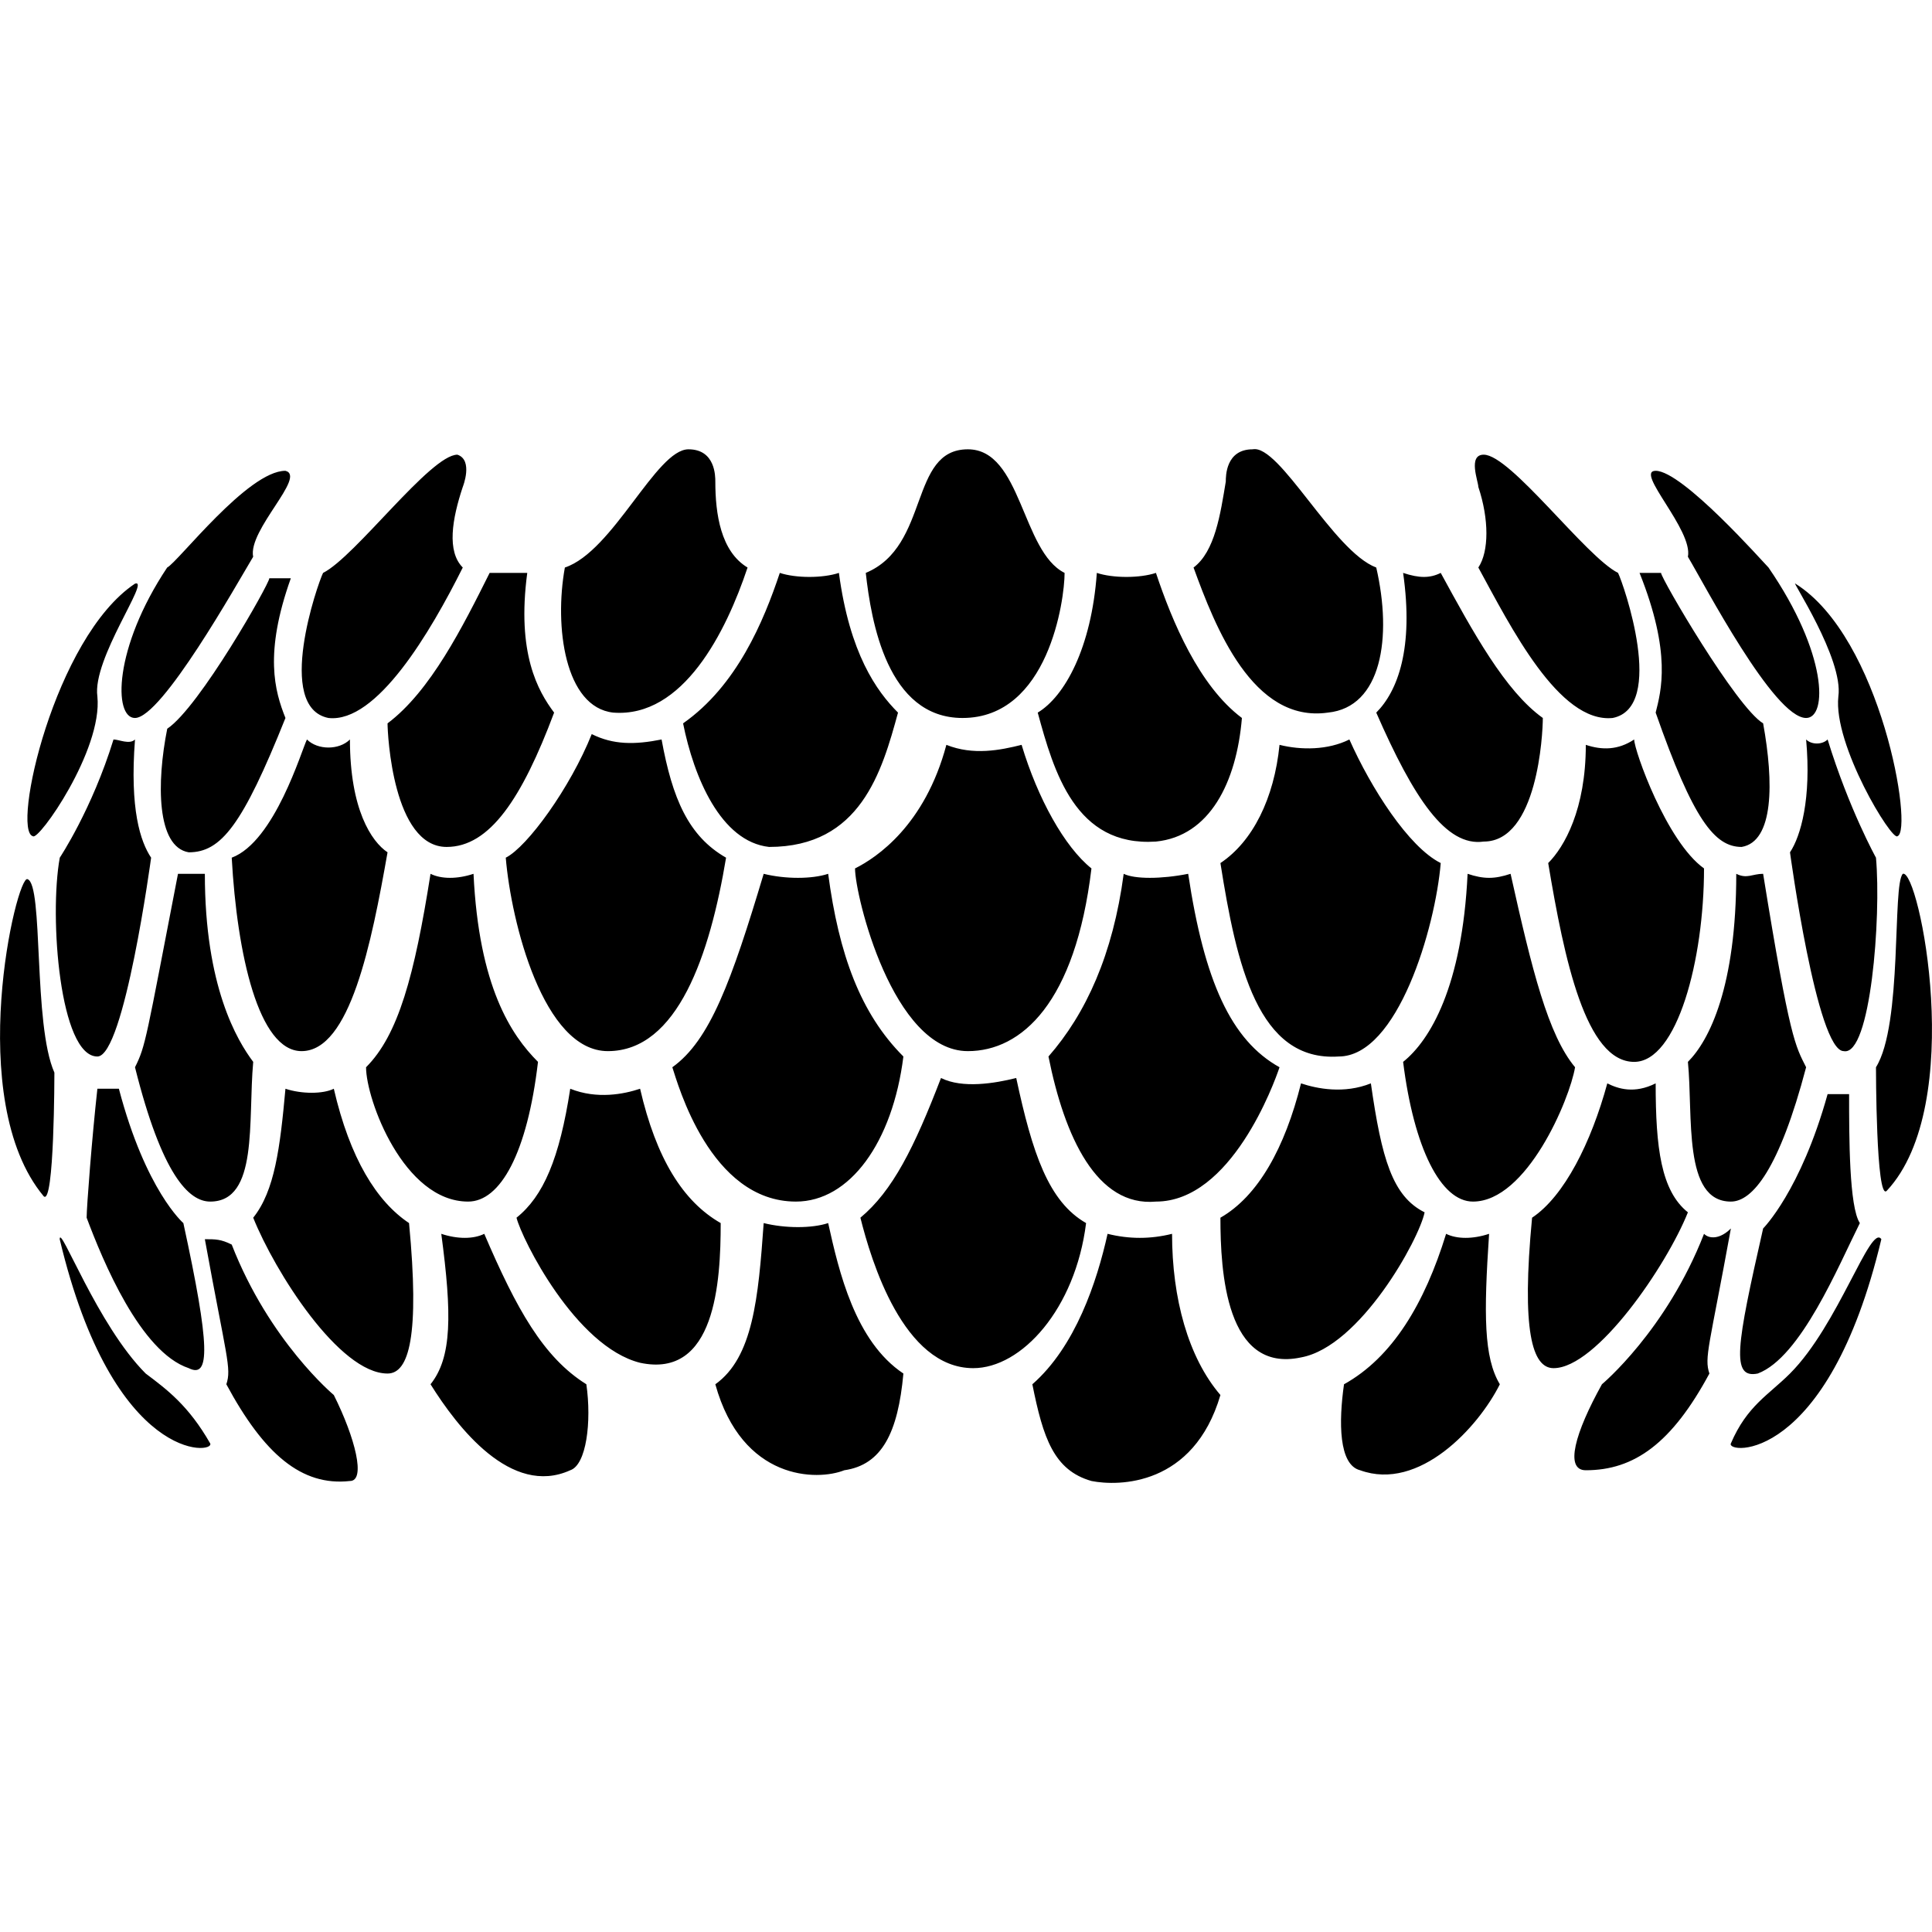 <svg version="1.1" xmlns="http://www.w3.org/2000/svg" viewBox="0 0 32 32">
<title>srn</title>
<path d="M15.675 12.337c0.445 0.178 0.89 0.089 1.246 0 0.267 0.89 0.712 1.691 1.157 2.047-0.267 2.225-1.157 3.026-2.047 3.026-1.246 0-1.869-2.581-1.869-3.026 0.356-0.178 1.157-0.712 1.513-2.047zM14.251 20.169c0.178 0.712 0.712 2.492 1.869 2.492 0.801 0 1.691-0.979 1.869-2.403-0.623-0.356-0.89-1.157-1.157-2.403-0.356 0.089-0.89 0.178-1.246 0-0.445 1.157-0.801 1.869-1.335 2.314zM7.131 22.928c0.445 0.712 1.335 1.869 2.314 1.424 0.267-0.089 0.356-0.801 0.267-1.424-0.712-0.445-1.157-1.246-1.691-2.492-0.178 0.089-0.445 0.089-0.712 0 0.178 1.335 0.178 2.047-0.178 2.492zM3.393 20.525c0.356 1.958 0.445 2.136 0.356 2.403 0.623 1.157 1.246 1.691 2.047 1.602 0.267 0 0.089-0.712-0.267-1.424 0 0-1.068-0.89-1.691-2.492-0.178-0.089-0.267-0.089-0.445-0.089zM0.989 20.525c0.89 3.738 2.581 3.56 2.492 3.382-0.356-0.623-0.712-0.89-1.068-1.157-0.801-0.801-1.424-2.492-1.424-2.225zM11.848 22.928c0.445 1.602 1.691 1.602 2.136 1.424 0.623-0.089 0.89-0.623 0.979-1.602-0.801-0.534-1.068-1.691-1.246-2.492-0.267 0.089-0.712 0.089-1.068 0-0.089 1.246-0.178 2.225-0.801 2.67zM4.194 20.169c0.356 0.89 1.424 2.581 2.225 2.581 0.356 0 0.534-0.623 0.356-2.492-0.534-0.356-0.979-1.068-1.246-2.225-0.178 0.089-0.534 0.089-0.801 0-0.089 0.979-0.178 1.691-0.534 2.136zM1.435 20.169c0.267 0.712 0.89 2.225 1.691 2.492 0.356 0.178 0.356-0.356-0.089-2.403 0 0-0.623-0.534-1.068-2.225h-0.356c-0.089 0.801-0.178 1.958-0.178 2.136zM8.555 20.169c0.089 0.356 0.979 2.136 2.047 2.403 1.246 0.267 1.335-1.335 1.335-2.314-0.623-0.356-1.068-1.068-1.335-2.225-0.267 0.089-0.712 0.178-1.157 0-0.178 1.157-0.445 1.78-0.89 2.136zM7.754 19.902c0.534 0 0.979-0.801 1.157-2.314-0.445-0.445-0.979-1.246-1.068-3.115-0.267 0.089-0.534 0.089-0.712 0-0.267 1.691-0.534 2.67-1.068 3.204 0 0.534 0.623 2.225 1.691 2.225zM2.236 17.677c0.445 1.78 0.89 2.225 1.246 2.225 0.801 0 0.623-1.335 0.712-2.314-0.267-0.356-0.801-1.246-0.801-3.115h-0.445c-0.534 2.759-0.534 2.848-0.712 3.204zM0.456 14.562c-0.178-0.089-1.068 3.649 0.267 5.251 0.178 0.178 0.178-2.047 0.178-2.047-0.356-0.801-0.178-3.115-0.445-3.204zM11.136 17.677c0.089 0.267 0.623 2.225 2.047 2.225 0.89 0 1.602-0.979 1.78-2.403-0.712-0.712-1.068-1.691-1.246-3.026-0.267 0.089-0.712 0.089-1.068 0-0.534 1.78-0.89 2.759-1.513 3.204zM3.838 14.206c0.089 1.602 0.445 3.204 1.157 3.204 0.801 0 1.157-1.78 1.424-3.293-0.267-0.178-0.623-0.712-0.623-1.869-0.178 0.178-0.534 0.178-0.712 0-0.089 0.178-0.534 1.691-1.246 1.958zM1.613 17.499c0.445 0 0.89-3.293 0.89-3.293-0.178-0.267-0.356-0.801-0.267-1.958-0.089 0.089-0.267 0-0.356 0-0.356 1.157-0.89 1.958-0.89 1.958-0.178 0.979 0 3.293 0.623 3.293zM8.377 14.206c0.089 1.068 0.623 3.204 1.691 3.204 1.157 0 1.691-1.602 1.958-3.204-0.623-0.356-0.89-0.979-1.068-1.958-0.445 0.089-0.801 0.089-1.157-0.089-0.356 0.89-1.068 1.869-1.424 2.047zM9.178 11.803c-0.267-0.356-0.623-0.979-0.445-2.314h-0.623c-0.445 0.89-0.979 1.958-1.691 2.492 0 0.178 0.089 2.047 0.979 2.047 0.712 0 1.246-0.801 1.78-2.225zM4.817 9.578h-0.356c0 0.089-1.157 2.136-1.691 2.492-0.178 0.89-0.178 1.958 0.356 2.047 0.534 0 0.89-0.445 1.602-2.225-0.178-0.445-0.356-1.068 0.089-2.314zM2.236 9.667c-1.335 0.89-2.047 4.094-1.691 4.183 0.089 0.089 1.157-1.424 1.068-2.314-0.089-0.623 0.89-1.958 0.623-1.869zM14.874 11.803c-0.356-0.356-0.801-0.979-0.979-2.314-0.267 0.089-0.712 0.089-0.979 0-0.267 0.801-0.712 1.869-1.602 2.492 0.178 0.89 0.623 1.958 1.424 2.047 1.513 0 1.869-1.246 2.136-2.225zM2.769 9.4c-0.89 1.335-0.89 2.492-0.534 2.492 0.445 0 1.691-2.225 1.958-2.67-0.089-0.445 0.89-1.335 0.534-1.424-0.623 0-1.78 1.513-1.958 1.602zM24.664 20.436c-0.267 0.089-0.534 0.089-0.712 0-0.356 1.157-0.89 2.047-1.691 2.492-0.089 0.623-0.089 1.335 0.267 1.424 0.979 0.356 1.958-0.712 2.314-1.424-0.267-0.445-0.267-1.157-0.178-2.492zM28.224 20.436c-0.623 1.602-1.691 2.492-1.691 2.492-0.445 0.801-0.623 1.424-0.267 1.424 0.801 0 1.424-0.445 2.047-1.602-0.089-0.267 0-0.445 0.356-2.403-0.178 0.178-0.356 0.178-0.445 0.089zM29.648 22.75c-0.356 0.356-0.712 0.534-0.979 1.157-0.089 0.178 1.602 0.356 2.492-3.382-0.178-0.267-0.712 1.424-1.513 2.225zM19.413 20.436c-0.356 0.089-0.712 0.089-1.068 0-0.178 0.801-0.534 1.869-1.246 2.492 0.178 0.89 0.356 1.424 0.979 1.602 0.445 0.089 1.691 0.089 2.136-1.424-0.534-0.623-0.801-1.602-0.801-2.67zM27.423 17.944c-0.356 0.178-0.623 0.089-0.801 0-0.267 0.979-0.712 1.869-1.246 2.225-0.178 1.869 0 2.492 0.356 2.492 0.712 0 1.869-1.691 2.225-2.581-0.445-0.356-0.534-1.068-0.534-2.136zM30.627 18.122h-0.356c-0.445 1.602-1.068 2.225-1.068 2.225-0.445 1.958-0.534 2.492-0.089 2.403 0.712-0.267 1.335-1.78 1.691-2.492-0.178-0.267-0.178-1.424-0.178-2.136zM22.706 17.944c-0.445 0.178-0.89 0.089-1.157 0-0.267 1.068-0.712 1.869-1.335 2.225 0 0.89 0.089 2.581 1.335 2.314 0.979-0.178 1.958-1.958 2.047-2.403-0.534-0.267-0.712-0.89-0.89-2.136zM26.088 17.677c-0.445-0.534-0.712-1.602-1.068-3.204-0.267 0.089-0.445 0.089-0.712 0-0.089 1.869-0.623 2.759-1.068 3.115 0.178 1.424 0.623 2.314 1.157 2.314 0.89 0 1.602-1.691 1.691-2.225zM29.203 14.473c-0.178 0-0.267 0.089-0.445 0 0 1.869-0.445 2.759-0.801 3.115 0.089 0.89-0.089 2.314 0.712 2.314 0.356 0 0.801-0.534 1.246-2.225-0.178-0.356-0.267-0.445-0.712-3.204zM31.072 17.677s0 2.225 0.178 2.047c1.335-1.424 0.534-5.34 0.267-5.251-0.178 0.178 0 2.492-0.445 3.204zM19.68 14.473c-0.445 0.089-0.89 0.089-1.068 0-0.178 1.335-0.623 2.314-1.246 3.026 0.267 1.335 0.801 2.492 1.78 2.403 1.246 0 1.958-1.958 2.047-2.225-0.801-0.445-1.246-1.424-1.513-3.204zM27.067 12.248c-0.267 0.178-0.534 0.178-0.801 0.089 0 1.068-0.356 1.691-0.623 1.958 0.267 1.602 0.623 3.293 1.424 3.293 0.712 0 1.157-1.691 1.157-3.204-0.623-0.445-1.157-1.958-1.157-2.136zM31.072 14.206s-0.445-0.801-0.801-1.958c-0.089 0.089-0.267 0.089-0.356 0 0.089 0.979-0.089 1.602-0.267 1.869 0 0 0.445 3.293 0.89 3.293 0.445 0.089 0.623-2.225 0.534-3.204zM22.35 12.248c-0.356 0.178-0.801 0.178-1.157 0.089-0.089 0.89-0.445 1.602-0.979 1.958 0.267 1.691 0.623 3.293 1.958 3.204 0.979 0 1.602-2.136 1.691-3.204-0.534-0.267-1.157-1.246-1.513-2.047zM24.575 13.939c0.89 0 0.979-1.78 0.979-2.047-0.623-0.445-1.157-1.424-1.691-2.403-0.178 0.089-0.356 0.089-0.623 0 0.178 1.246-0.089 1.958-0.445 2.314 0.623 1.424 1.157 2.225 1.78 2.136zM27.423 11.803c0.623 1.78 0.979 2.225 1.424 2.225 0.534-0.089 0.534-1.068 0.356-2.047-0.445-0.267-1.691-2.403-1.691-2.492h-0.356c0.534 1.335 0.356 1.958 0.267 2.314zM30.449 11.536c-0.089 0.801 0.89 2.403 0.979 2.314 0.267-0.089-0.267-3.293-1.691-4.183-0.089-0.089 0.801 1.246 0.712 1.869zM19.146 13.939c0.89-0.089 1.335-0.979 1.424-2.047-0.712-0.534-1.157-1.602-1.424-2.403-0.267 0.089-0.712 0.089-0.979 0-0.089 1.246-0.534 2.047-0.979 2.314 0.267 0.979 0.623 2.225 1.958 2.136zM27.423 7.798c-0.356 0 0.623 0.979 0.534 1.424 0.267 0.445 1.424 2.67 1.958 2.67 0.356 0 0.356-1.068-0.623-2.492-0.089-0.089-1.424-1.602-1.869-1.602zM7.665 8.065s0.178-0.445-0.089-0.534c-0.445 0-1.691 1.691-2.225 1.958-0.089 0.178-0.801 2.225 0.089 2.403 0.801 0.089 1.691-1.424 2.225-2.492-0.267-0.267-0.178-0.801 0-1.335zM11.848 7.976c0-0.089 0-0.534-0.445-0.534-0.534 0-1.246 1.691-2.047 1.958-0.178 0.979 0 2.314 0.801 2.403 1.157 0.089 1.869-1.335 2.225-2.403-0.445-0.267-0.534-0.89-0.534-1.424zM24.486 9.4c0.534 0.979 1.335 2.581 2.225 2.492 0.89-0.178 0.178-2.225 0.089-2.403-0.534-0.267-1.78-1.958-2.225-1.958-0.267 0-0.089 0.445-0.089 0.534 0.178 0.534 0.178 1.068 0 1.335zM19.769 9.4c0.356 0.979 0.979 2.581 2.225 2.403 0.89-0.089 1.068-1.246 0.801-2.403-0.712-0.267-1.602-2.047-2.047-1.958-0.445 0-0.445 0.445-0.445 0.534-0.089 0.534-0.178 1.157-0.534 1.424zM16.031 7.442c-0.979 0-0.623 1.602-1.691 2.047 0.089 0.801 0.356 2.403 1.602 2.403 1.424 0 1.691-1.958 1.691-2.403-0.712-0.356-0.712-2.047-1.602-2.047z"></path>
</svg>

